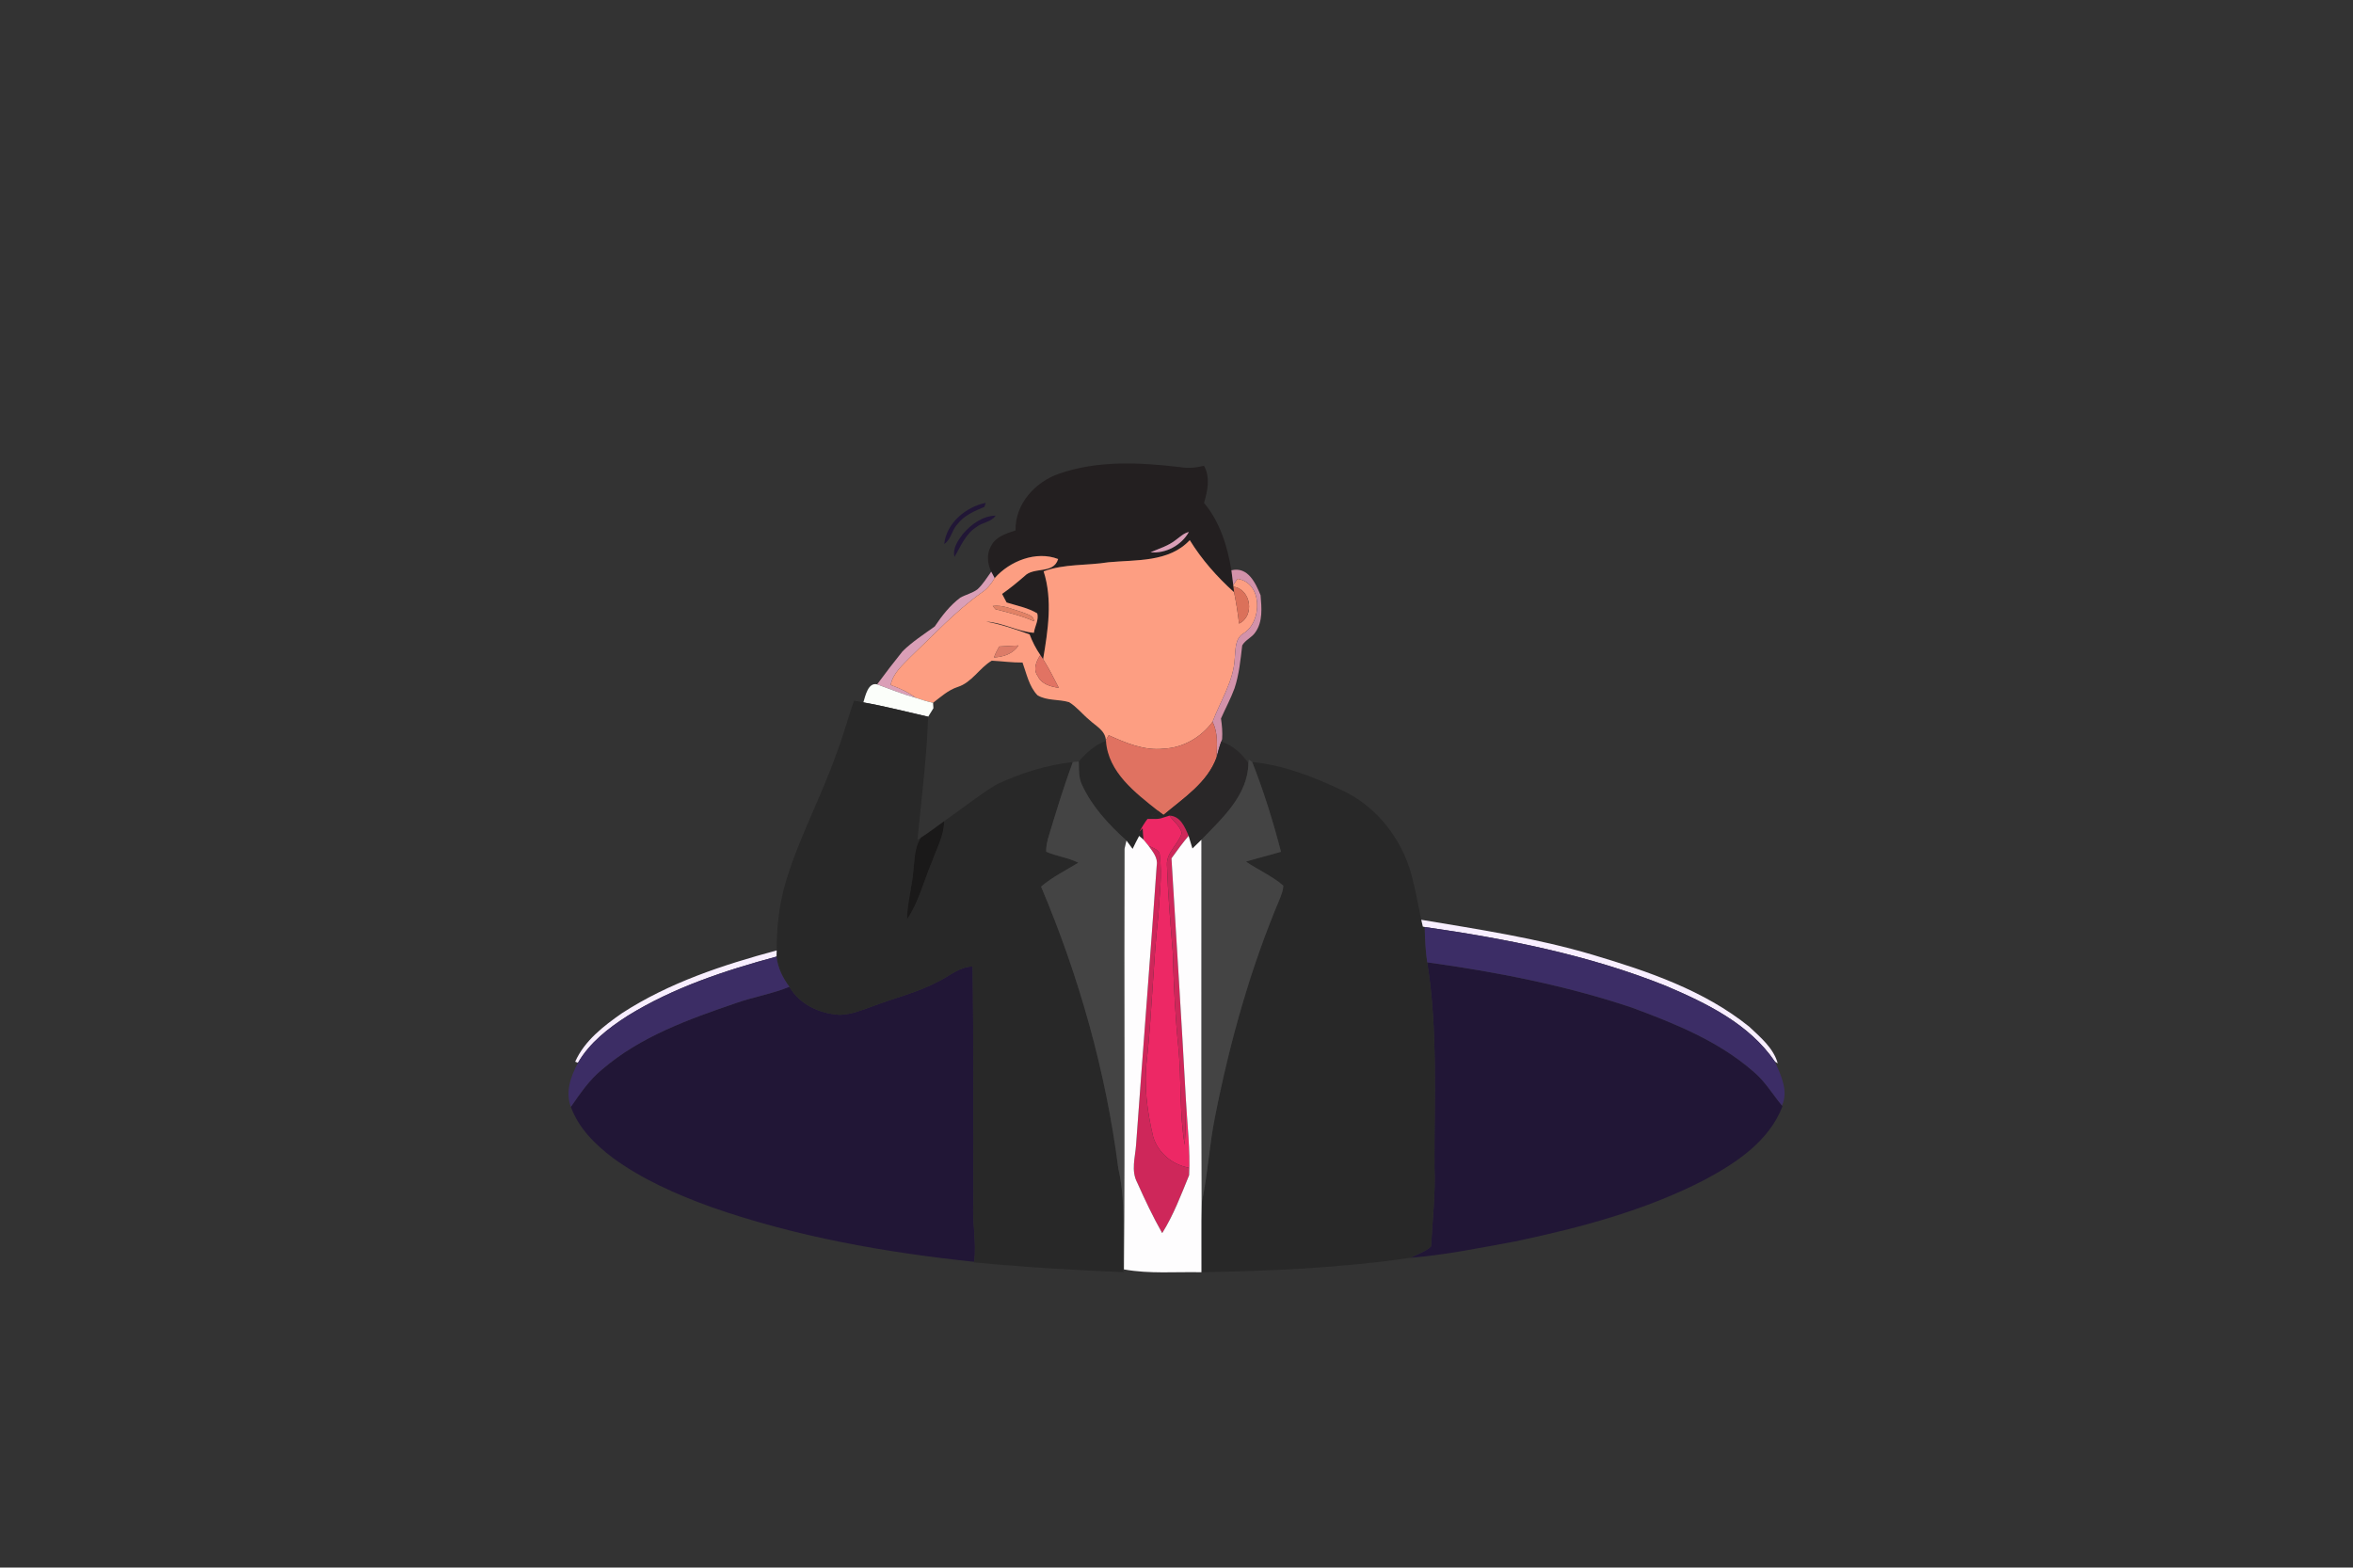 <svg width="740pt" height="493pt" viewBox="0 0 740 493" xmlns="http://www.w3.org/2000/svg"><rect x="0" y="0" width="740" height="493" fill="#333333" stroke="none"/><path fill="#231f20" d="M332.99 149.01c12.2-4.29 25.43-3.58 38.08-2.11 2.53.43 5.09.22 7.57-.41 2.07 3.59 1.11 7.94.02 11.68 5.01 5.95 7.35 13.63 8.61 21.18.22 1.54.4 3.08.58 4.63l.06.53.21 1.75c-5.35-4.81-10.17-10.26-13.95-16.39-6.57 7.04-16.87 6.13-25.63 6.96-6.76 1.09-13.81.43-20.33 2.85 2.87 8.95 1.37 18.56-.16 27.63l-.87-1.3c-1.4-2.02-2.51-4.21-3.38-6.5-4.48-1.6-8.97-3.18-13.66-4.02 5.21.31 9.83 3.12 15.01 3.53.26-2.01 1.66-4.14 1.04-6.13-2.94-1.77-6.39-2.39-9.62-3.41-.35-.67-1.06-2.02-1.42-2.69 2.45-1.71 4.76-3.61 7.02-5.57 2.99-3.12 9.11-.5 10.61-5.41-6.92-2.67-15.23.63-19.96 6-.27-.5-.81-1.51-1.08-2.01-1.22-2.51-1.51-5.6-.06-8.08 1.46-2.94 4.82-3.96 7.71-4.91-.2-8.25 6.11-15.21 13.6-17.8m36.78 20.81c-2.34 1.86-5.25 2.71-7.95 3.87 4.78.48 9.75-2.19 12.08-6.39-1.63.37-2.82 1.58-4.13 2.52Z" id="#231f20ff"/><g id="#211636ff" fill="#211636"><path d="M296.95 171.09c.72-6.61 6.79-11.65 13.05-12.95-.11.32-.31.96-.42 1.28-3.16 1.31-6.44 2.72-8.57 5.54-1.7 1.82-1.9 4.73-4.06 6.13ZM302.82 167.92c2.59-3 6.19-5.66 10.3-5.76-1.37 2.09-4.25 2.09-6.08 3.63-3.43 2.15-4.88 6.05-6.87 9.36-.64-2.72 1.12-5.17 2.65-7.23ZM448.84 302.65c21.77 3.02 43.47 7.23 64.35 14.23 13.41 4.97 27.08 10.45 38.01 19.93 3.75 3.02 6.18 7.24 9.22 10.9l.16.21c-4.2 10.99-14.57 17.85-24.53 23.15-18.63 9.63-39.09 15.04-59.51 19.35-10.95 2-21.9 4.26-33 5.16 2.17-1.15 4.68-1.88 6.51-3.58.45-8.34 1.44-16.65 1.08-25.01-.1-21.46 1.12-43.06-2.29-64.34ZM294.83 308.81c3.65-1.71 6.81-4.79 11.06-4.85.35 24.66.11 49.34.24 74.01-.45 6.3 1.06 12.59.25 18.87-28.07-2.95-56.12-7.9-82.82-17.26-10.79-3.92-21.45-8.6-30.77-15.39-5.59-4.2-10.82-9.38-13.26-16.08 2.92-4.19 5.82-8.5 9.82-11.76 12.08-10.41 27.36-15.83 42.22-20.92 5.5-1.93 11.31-2.86 16.7-5.09 3.2 5.58 9.53 8.46 15.75 8.82 3.63-.05 7.03-1.47 10.38-2.68 6.79-2.61 13.96-4.26 20.43-7.67Z"/></g><g id="#da9fb7ff" fill="#da9fb7"><path d="M369.77 169.82c1.31-.94 2.5-2.15 4.13-2.52-2.33 4.2-7.3 6.87-12.08 6.39 2.7-1.16 5.61-2.01 7.95-3.87ZM311.74 179.8c.27.5.81 1.51 1.08 2.01-1.08 1.86-2.46 3.54-4.29 4.71-8.09 5.79-14.86 13.11-22.04 19.94-2.54 2.63-5.63 5.19-6.39 8.96 2.8.99 5.51 2.25 7.9 4.04-4.14-1.13-8.13-2.75-12.15-4.23 2.59-3.52 5.26-6.99 8-10.4 3.04-3 6.67-5.32 10.12-7.81 2.25-3.36 4.78-6.61 8.04-9.06 1.73-.96 3.74-1.39 5.35-2.58 1.77-1.59 2.98-3.68 4.38-5.58Z"/></g><path fill="#fd9e82" d="M348.54 176.83c8.76-.83 19.06.08 25.63-6.96 3.78 6.13 8.6 11.58 13.95 16.39.64 3.26 1.19 6.55 1.55 9.86 4.99-2.35 3.82-10.81-1.76-11.61l-.06-.53c.33-.48.99-1.46 1.32-1.94 7.94 1.13 7.91 13.44 1.94 17.13-2.77 1.61-2.5 5.09-2.78 7.85-.35 7.22-4.53 13.4-7 20.01-3.6 4.88-9.29 8.16-15.39 8.43-6.09.67-11.84-1.79-17.26-4.23-.22.39-.67 1.17-.89 1.56-.22-3.1-3.19-4.48-5.19-6.36-2.18-1.8-3.95-4.1-6.37-5.59-3.24-.99-6.98-.38-9.95-2.18-2.67-2.78-3.43-6.78-4.7-10.29-3.24.04-6.45-.42-9.68-.59-3.92 2.32-6.23 6.86-10.74 8.28-2.98.98-5.28 3.11-7.72 4.97-1.85-.41-3.65-.96-5.44-1.57-2.39-1.79-5.1-3.05-7.9-4.04.76-3.77 3.85-6.33 6.39-8.96 7.18-6.83 13.95-14.15 22.04-19.94 1.83-1.17 3.21-2.85 4.29-4.71 4.73-5.37 13.04-8.67 19.96-6-1.5 4.91-7.62 2.29-10.61 5.41-2.26 1.96-4.57 3.86-7.02 5.57.36.67 1.07 2.02 1.42 2.69 3.23 1.02 6.68 1.64 9.62 3.41.62 1.99-.78 4.12-1.04 6.13-5.18-.41-9.8-3.22-15.01-3.53 4.69.84 9.18 2.42 13.66 4.02.87 2.29 1.98 4.48 3.38 6.5-1.27 1.94-2.4 4.49-.8 6.63 1.2 2.56 4.03 3.31 6.6 3.68-1.56-3.05-3.11-6.11-4.93-9.01 1.53-9.07 3.03-18.68.16-27.63 6.52-2.42 13.57-1.76 20.33-2.85m-36.34 13.75.88 1.03c4.11 1.04 8.24 2.04 12.13 3.78-.17-1.96-2.36-2.22-3.77-2.87-3.01-.86-6.02-2.37-9.24-1.94m2.04 12.75c-.63 1.1-1.2 2.25-1.65 3.44 2.99-.19 5.98-1.11 7.69-3.76-2.02.07-4.03.2-6.04.32Z" id="#fd9e82ff"/><path fill="#d392aa" d="M387.27 179.35c5.19-1.23 7.59 3.97 9.17 7.85.33 3.89.77 8.3-1.65 11.67-1.08 1.65-3.15 2.38-4.12 4.1-.54 4.55-.97 9.15-2.43 13.52-1.19 3.26-2.86 6.32-4.25 9.49.33 2.14.51 4.31.36 6.49l-.29.77c-.59 1.62-1.02 3.3-1.46 4.98.1-3.76.53-7.74-1.27-11.19 2.47-6.61 6.65-12.79 7-20.01.28-2.76.01-6.24 2.78-7.85 5.97-3.69 6-16-1.94-17.13-.33.48-.99 1.46-1.32 1.94-.18-1.55-.36-3.09-.58-4.63Z" id="#d392aaff"/><path fill="#db715a" d="M387.91 184.51c5.58.8 6.75 9.26 1.76 11.61-.36-3.31-.91-6.6-1.55-9.86l-.21-1.75Z" id="#db715aff"/><path fill="#e18266" d="M312.2 190.58c3.22-.43 6.23 1.08 9.24 1.94 1.41.65 3.6.91 3.77 2.87-3.89-1.74-8.02-2.74-12.13-3.78l-.88-1.03Z" id="#e18266ff"/><path fill="#dc7c68" d="M314.24 203.33c2.01-.12 4.02-.25 6.04-.32-1.71 2.65-4.7 3.57-7.69 3.76a24.15 24.15 0 0 1 1.65-3.44Z" id="#dc7c68ff"/><path fill="#e17363" d="M326.38 212.64c-1.6-2.14-.47-4.69.8-6.63l.87 1.3c1.82 2.9 3.37 5.96 4.93 9.01-2.57-.37-5.4-1.12-6.6-3.68Z" id="#e17363ff"/><path fill="#fbfefa" d="M271.52 220.9c.63-2.05 1.49-6.37 4.33-5.67 4.02 1.48 8.01 3.1 12.15 4.23 1.79.61 3.59 1.16 5.44 1.57.03.43.08 1.28.11 1.71-.55.88-1.1 1.77-1.65 2.67-6.78-1.54-13.53-3.29-20.38-4.51Z" id="#fbfefaff"/><g id="#282828ff" fill="#282828"><path d="M263.08 236.93c2.11-5.43 3.58-11.08 5.49-16.57.74.13 2.21.41 2.95.54 6.85 1.22 13.6 2.97 20.38 4.51-.47 12.96-2.1 25.84-3.37 38.73l1.08-.69c-2.12 3.11-1.93 7.02-2.39 10.61-.46 5.07-1.91 10.02-2 15.14 3.75-5.49 5.29-12.12 7.88-18.18 1.49-4.19 3.79-8.2 3.84-12.76 5.54-3.84 10.79-8.13 16.57-11.61 7.52-3.49 15.6-6.06 23.87-6.98-2.81 7.62-5.16 15.4-7.53 23.17-.47 1.63-.92 3.31-.83 5.03 3.26 1.45 6.9 1.82 10.1 3.45-3.95 2.44-8.17 4.48-11.71 7.52 11.97 28.31 20.4 58.18 24.3 88.7 2.45 10.7 1.31 21.7 1.69 32.56-15.7-.66-31.39-1.58-47.03-3.08l.01-.18c.81-6.28-.7-12.57-.25-18.87-.13-24.67.11-49.35-.24-74.01-4.25.06-7.41 3.14-11.06 4.85-6.47 3.41-13.64 5.06-20.43 7.67-3.35 1.21-6.75 2.63-10.38 2.68-6.22-.36-12.55-3.24-15.75-8.82-2.12-2.78-3.67-6-4.06-9.5.01-.49.04-1.45.05-1.93-.01-7.54.84-15.1 3.09-22.31 4.18-13.63 11.03-26.23 15.73-39.67ZM339.28 239.48c2.34-2.76 5.07-5.22 8.54-6.47.69 9.9 9.23 16.31 16.37 21.99-.72.56-1.44 1.13-2.14 1.71 1.26.18 2.53.32 3.81.42-1.58.67-3.34.36-4.99.44-.96 1.24-1.72 2.6-2.51 3.96l1-1.04c.08 1.19.14 2.38.27 3.57-.34-.29-1.03-.87-1.37-1.16-.73 1.33-1.4 2.7-2.06 4.07-.49-.65-1.45-1.96-1.94-2.61-5.56-5.02-10.82-10.66-13.98-17.53-1.1-2.29-.94-4.88-1-7.35ZM393.82 239.67c10 .94 19.48 4.75 28.5 8.99 10.64 5.04 18.45 15.08 21.55 26.34 1.25 4.71 2.13 9.5 3.1 14.27.13.53.38 1.61.5 2.14l.59.13c.09 3.71.23 7.43.78 11.11 3.41 21.28 2.19 42.88 2.29 64.34.36 8.36-.63 16.67-1.08 25.01-1.83 1.7-4.34 2.43-6.51 3.58-21.72 3.18-43.76 4.15-65.7 4.54.05-7.23-.08-14.47.06-21.71 1.94-9.06 2.42-18.35 4.26-27.43 4.64-23.41 11.09-46.54 20.42-68.54.45-1.27 1.03-2.56.99-3.94-3.55-3.02-7.88-4.92-11.73-7.52 3.65-1.11 7.36-2 11.02-3.1-2.49-9.55-5.42-19.03-9.04-28.21Z"/></g><path fill="#e07261" d="M365.94 235.46c6.1-.27 11.79-3.55 15.39-8.43 1.8 3.45 1.37 7.43 1.27 11.19-2.87 7.95-10.47 12.84-16.69 18.08-.43-.33-1.29-.97-1.72-1.3-7.14-5.68-15.68-12.09-16.37-21.99l-.03-.22c.22-.39.67-1.17.89-1.56 5.42 2.44 11.17 4.9 17.26 4.23Z" id="#e07261ff"/><path fill="#292728" d="M382.6 238.22c.44-1.68.87-3.36 1.46-4.98 3.63 1.11 6.41 3.71 8.55 6.75-.15 10.13-8.26 17.36-14.78 24.12-.95.9-1.9 1.82-2.82 2.74-.31-.99-.91-2.98-1.21-3.98-1.15-2.73-2.55-6.22-6.03-6.35-.48.15-1.43.45-1.91.61-1.28-.1-2.55-.24-3.81-.42.7-.58 1.42-1.15 2.14-1.71.43.33 1.29.97 1.72 1.3 6.22-5.24 13.82-10.13 16.69-18.08Z" id="#292728ff"/><g id="#444444ff" fill="#444"><path d="M337.38 239.67c.47-.05 1.42-.14 1.9-.19.06 2.47-.1 5.06 1 7.35 3.16 6.87 8.42 12.51 13.98 17.53-.15.64-.45 1.92-.59 2.56-.17 44.1.18 88.22-.2 132.31l-.07.87c-.38-10.86.76-21.86-1.69-32.56-3.9-30.52-12.33-60.39-24.3-88.7 3.54-3.04 7.76-5.08 11.71-7.52-3.2-1.63-6.84-2-10.1-3.45-.09-1.72.36-3.4.83-5.03 2.37-7.77 4.72-15.55 7.53-23.17ZM392.61 239.99l.15-1.1 1.06.78c3.62 9.18 6.55 18.66 9.04 28.21-3.66 1.1-7.37 1.99-11.02 3.1 3.85 2.6 8.18 4.5 11.73 7.52.04 1.38-.54 2.67-.99 3.94-9.33 22-15.78 45.13-20.42 68.54-1.84 9.08-2.32 18.37-4.26 27.43-.16-38.1-.02-76.2-.07-114.3 6.52-6.76 14.63-13.99 14.78-24.12Z"/></g><path fill="#ed2865" d="M365.86 257.13c.48-.16 1.43-.46 1.91-.61 1.27 1.78 3.34 3.25 3.88 5.44-1.02 3.58-4.81 6.04-4.66 10 .31 9.35 1.13 18.67 1.88 28 .23 10.01.75 20.02 1.78 29.99.92 10.03.22 20.2 1.95 30.15.27-4.73.35-9.47.36-14.21.43 7.89 1.41 15.82 1.01 23.71-.02-.59-.07-1.77-.09-2.36-5.21-.96-9.72-4.65-11.23-9.79-1.91-7.99-2.97-16.26-1.93-24.46 1.6-14.95 1.92-30.01 3.56-44.96.36-6.28 1.26-12.61.48-18.89-.01-1.99-2.19-2.4-3.56-3.16-.54-.64-1.06-1.27-1.57-1.92-.13-1.19-.19-2.38-.27-3.57l-1 1.04c.79-1.36 1.55-2.72 2.51-3.96 1.65-.08 3.41.23 4.99-.44Z" id="#ed2865ff"/><g id="#ce275aff" fill="#ce275a"><path d="M367.77 256.52c3.48.13 4.88 3.62 6.03 6.35-1.9 2.28-3.67 4.65-5.38 7.08 1.54 25.31 3.14 50.62 4.54 75.94-.01 4.74-.09 9.48-.36 14.21-1.73-9.95-1.03-20.12-1.95-30.15-1.03-9.97-1.55-19.98-1.78-29.99-.75-9.33-1.57-18.65-1.88-28-.15-3.96 3.64-6.42 4.66-10-.54-2.19-2.61-3.66-3.88-5.44Z"/><path d="M361.2 265.98c1.37.76 3.55 1.17 3.56 3.16.78 6.28-.12 12.61-.48 18.89-1.64 14.95-1.96 30.01-3.56 44.96-1.04 8.2.02 16.47 1.93 24.46 1.51 5.14 6.02 8.83 11.23 9.79.02.59.07 1.77.09 2.36-2.53 6.19-4.9 12.53-8.47 18.21-2.92-5.15-5.44-10.5-7.86-15.9-1.99-3.72-.62-7.94-.35-11.88 2.11-29.28 4.45-58.55 6.49-87.84.44-2.45-1.28-4.37-2.58-6.21Z"/></g><path fill="#1a1919" d="M289.61 263.45c2.51-1.64 4.91-3.42 7.33-5.19-.05 4.56-2.35 8.57-3.84 12.76-2.59 6.06-4.13 12.69-7.88 18.18.09-5.12 1.54-10.07 2-15.14.46-3.59.27-7.5 2.39-10.61Z" id="#1a1919ff"/><path fill="#fefdfe" d="M358.26 262.9c.34.29 1.03.87 1.37 1.16.51.65 1.03 1.28 1.57 1.92 1.3 1.84 3.02 3.76 2.58 6.21-2.04 29.29-4.38 58.56-6.49 87.84-.27 3.94-1.64 8.16.35 11.88 2.42 5.4 4.94 10.75 7.86 15.9 3.57-5.68 5.94-12.02 8.47-18.21.4-7.89-.58-15.82-1.01-23.71-1.4-25.32-3-50.63-4.54-75.94 1.71-2.43 3.48-4.8 5.38-7.08.3 1 .9 2.99 1.21 3.98.92-.92 1.87-1.84 2.82-2.74.05 38.1-.09 76.2.07 114.3-.14 7.24-.01 14.48-.06 21.71-8.13-.18-16.32.57-24.37-.89.38-44.09.03-88.21.2-132.31.14-.64.44-1.92.59-2.56.49.65 1.45 1.96 1.94 2.61.66-1.37 1.33-2.74 2.06-4.07Z" id="#fefdfeff"/><g id="#f8eeffff" fill="#f8eeff"><path d="M446.97 289.27c18.1 3.03 36.32 5.78 53.96 11.02 17.27 5.15 34.92 11.12 49.15 22.57 3.52 3.33 7.65 6.71 9 11.56l-.89-.55c-8.06-11.87-21.51-18.37-34.33-23.83-24.24-9.71-50.03-14.81-75.8-18.5l-.59-.13c-.12-.53-.37-1.61-.5-2.14ZM195.62 318.64c14.78-9.59 31.74-15.19 48.64-19.73-.01.48-.04 1.44-.05 1.93-16.22 4.39-32.43 9.72-46.79 18.61-6.07 3.87-12 8.48-15.66 14.8l-.87-.35c2.96-6.63 8.93-11.21 14.73-15.26Z"/></g><path fill="#3c2d66" d="M448.06 291.54c25.77 3.69 51.56 8.79 75.8 18.5 12.82 5.46 26.27 11.96 34.33 23.83 1.9 4.29 4.34 9.16 2.23 13.84-3.04-3.66-5.47-7.88-9.22-10.9-10.93-9.48-24.6-14.96-38.01-19.93-20.88-7-42.58-11.21-64.35-14.23-.55-3.68-.69-7.4-.78-11.11Z" id="#3c2d66ff"/><path fill="#3c2d65" d="M197.42 319.45c14.36-8.89 30.57-14.22 46.79-18.61.39 3.5 1.94 6.72 4.06 9.5-5.39 2.23-11.2 3.16-16.7 5.09-14.86 5.09-30.14 10.51-42.22 20.92-4 3.26-6.9 7.57-9.82 11.76-1.82-4.72.01-9.65 2.23-13.86 3.66-6.32 9.59-10.93 15.66-14.8Z" id="#3c2d65ff"/></svg>